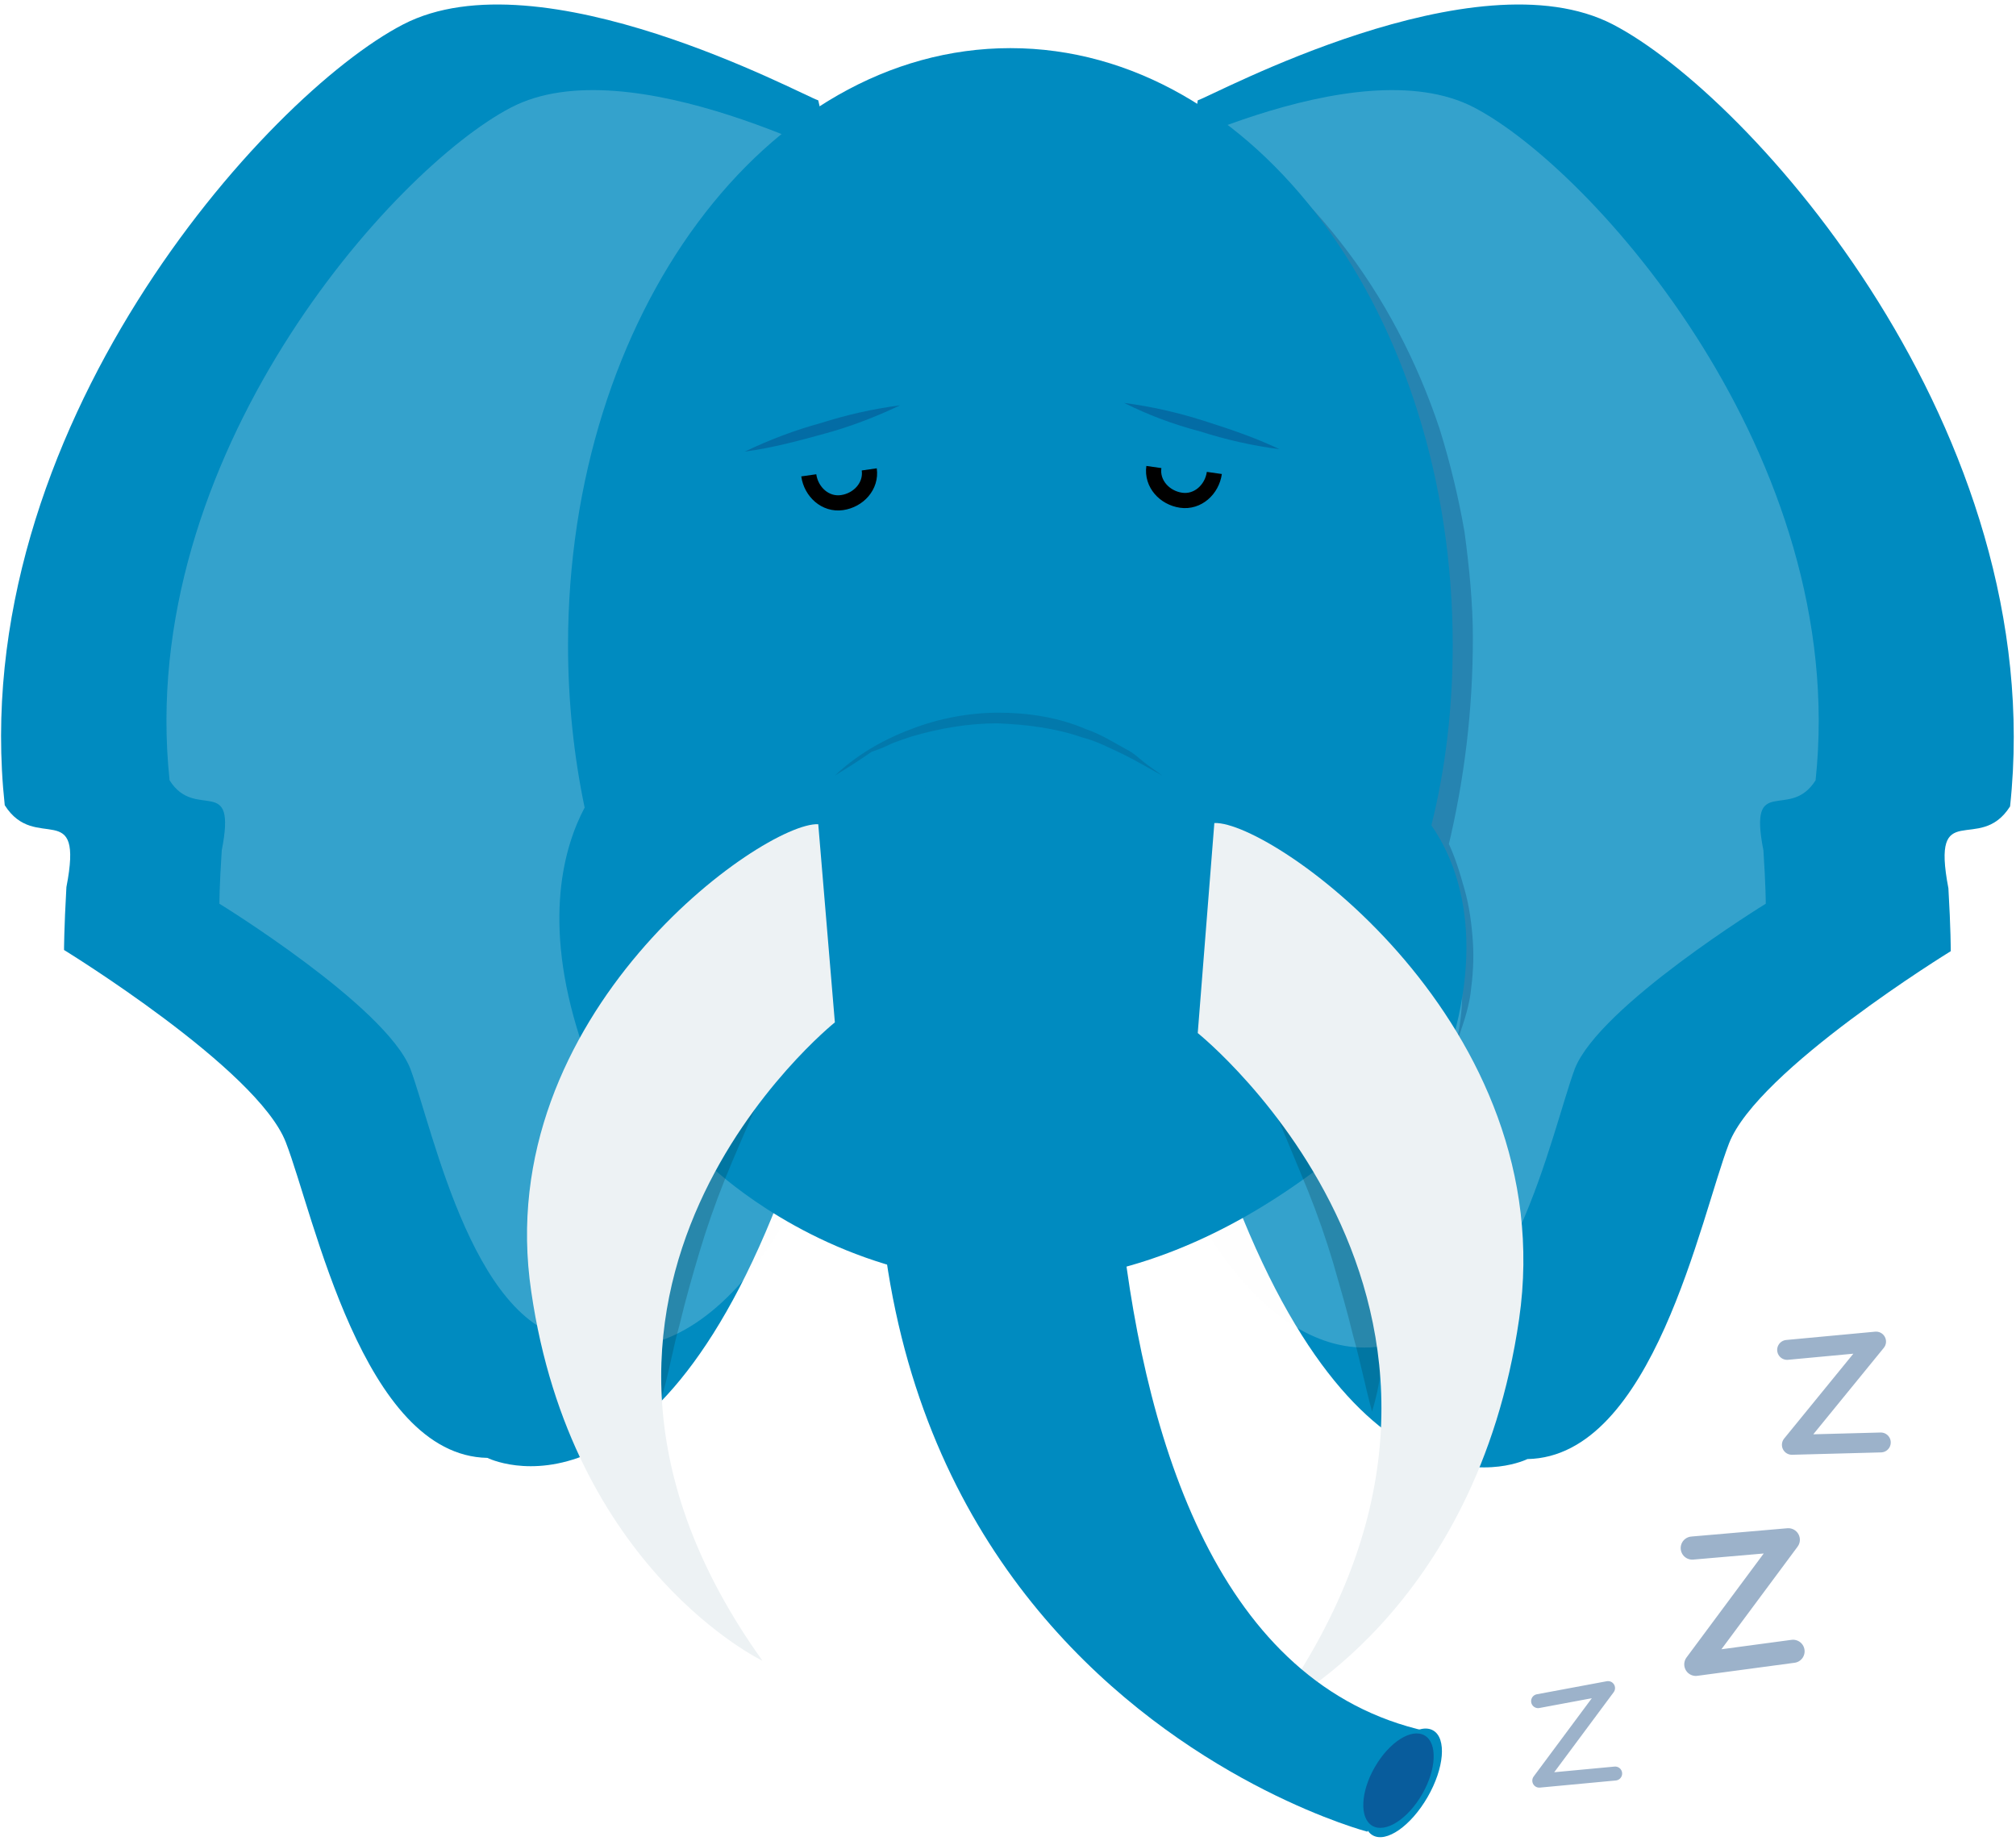 <?xml version="1.0" encoding="UTF-8"?>
<svg width="200px" height="183px" viewBox="0 0 200 183" version="1.1" xmlns="http://www.w3.org/2000/svg" xmlns:xlink="http://www.w3.org/1999/xlink">
    <!-- Generator: Sketch 59.1 (86144) - https://sketch.com -->
    <title>blue-elephant@2x</title>
    <desc>Created with Sketch.</desc>
    <g id="Errors" stroke="none" stroke-width="1" fill="none" fill-rule="evenodd">
        <g id="Maintenance-2" transform="translate(-412, -218)">
            <g id="blue-elephant" transform="translate(412, 218)">
                <g id="Group" transform="translate(0, 0.419)">
                    <path d="M118.824,9.536 C120.353,9.065 146.353,-5.062 160,2.001 C173.647,9.065 203.412,42.382 199.412,79.583 C196.353,84.41 191.529,78.524 193.294,87.706 C193.529,91.709 193.529,93.946 193.529,93.946 C193.529,93.946 174.353,105.719 171.529,113.018 C168.706,120.317 164,144.098 151.529,144.333 C151.529,144.333 134.706,152.809 121.412,115.49 L111.412,58.51 L118.824,9.536 Z" id="Path" fill="#008BC0" fill-rule="nonzero"></path>
                    <path d="M78.471,115.372 C65.176,152.692 48.353,144.215 48.353,144.215 C36,143.98 31.176,120.199 28.353,112.9 C25.529,105.601 6.353,93.828 6.353,93.828 C6.353,93.828 6.353,91.709 6.588,87.589 C8.353,78.524 3.529,84.292 0.471,79.466 C-3.529,42.382 26.353,9.065 40,2.001 C53.647,-5.062 79.647,9.065 81.176,9.536 L92.235,58.039 L78.471,115.372 Z" id="Path" fill="#008BC0" fill-rule="nonzero"></path>
                    <path d="M110.824,16.717 C112.118,16.246 134.471,4.12 146.235,10.242 C158,16.364 183.529,44.972 180.118,76.993 C177.529,81.114 173.412,76.169 174.941,83.939 C175.176,87.471 175.176,89.237 175.176,89.237 C175.176,89.237 158.706,99.361 156.235,105.601 C153.882,111.958 149.765,132.325 139.059,132.56 C139.059,132.56 124.588,139.859 113.176,107.72 L104.588,58.746 L110.824,16.717 Z" id="Path" fill="#F9F9F9" fill-rule="nonzero" opacity="0.21"></path>
                    <path d="M86.118,16.717 C84.824,16.246 62.471,4.12 50.706,10.242 C38.941,16.364 13.412,44.972 16.824,76.993 C19.412,81.114 23.529,76.169 22,83.939 C21.765,87.471 21.765,89.237 21.765,89.237 C21.765,89.237 38.235,99.361 40.706,105.601 C43.059,111.958 47.176,132.325 57.882,132.56 C57.882,132.56 72.353,139.859 83.765,107.72 L92.353,58.746 L86.118,16.717 Z" id="Path" fill="#F9F9F9" fill-rule="nonzero" opacity="0.21"></path>
                    <g opacity="0.32" transform="translate(116.471, 9.418)" fill="#0A4377" fill-rule="nonzero" id="Path">
                        <path d="M0.588,0.706 C6.824,3.767 12.118,8.594 16.471,14.127 C20.824,19.66 24.118,26.018 26.353,32.728 C27.412,36.142 28.235,39.556 28.824,42.97 C29.294,46.502 29.647,50.034 29.647,53.448 C29.647,60.512 28.824,67.457 27.176,74.286 L27.059,73.462 C27.882,75.11 28.353,76.758 28.824,78.406 C29.294,80.054 29.529,81.82 29.647,83.586 C29.765,85.352 29.647,87 29.412,88.766 C29.176,90.414 28.588,92.062 28,93.711 C28.353,92.062 28.588,90.414 28.588,88.766 C28.588,87.118 28.471,85.47 28.235,83.821 C28,82.173 27.529,80.643 26.941,79.112 C26.353,77.582 25.765,76.052 24.941,74.757 L24.706,74.403 L24.824,73.932 C25.882,67.222 26.471,60.394 26.235,53.683 C26.118,46.973 25.059,40.263 23.176,33.788 C21.176,27.43 18.353,21.191 14.588,15.658 C10.824,9.889 6.235,4.709 0.588,0.706 Z"></path>
                    </g>
                    <path d="M143.412,105.012 C140.941,112.311 136.353,109.839 131.882,104.541 C131.765,104.306 131.529,104.188 131.412,103.953 L131.412,115.019 C96.824,141.625 70.235,115.019 70.235,115.019 L72.471,109.604 C70.824,107.72 69.176,105.719 67.765,103.482 C63.647,107.955 59.765,109.368 57.529,102.54 C53.765,90.885 56,83.468 58,79.701 C56.941,74.639 56.353,69.223 56.353,63.572 C56.353,30.844 76,4.356 100.235,4.356 C124.471,4.356 144.118,30.844 144.118,63.572 C144.118,69.812 143.412,75.816 142,81.467 C144.235,84.646 147.765,92.18 143.412,105.012 Z" id="Path" fill="#008BC0" fill-rule="nonzero"></path>
                    <path d="M132,104.541 C131.882,104.777 131.647,105.012 131.529,105.248 L131.529,103.953 C131.647,104.188 131.765,104.306 132,104.541 Z" id="Path" fill="#008BC0" fill-rule="nonzero"></path>
                    <g opacity="0.25" transform="translate(64.491, 109.486)" fill="#043949" fill-rule="nonzero" id="Path">
                        <path d="M10.45,0 C9.391,2.472 8.333,4.827 7.391,7.181 C6.45,9.536 5.627,11.89 4.921,14.245 C4.215,16.599 3.509,19.072 2.921,21.544 C2.215,24.016 1.862,26.489 1.038,29.079 C0.686,27.784 0.45,26.489 0.215,25.194 C0.097,23.899 -0.02,22.486 0.097,21.191 C0.215,18.483 0.686,15.893 1.509,13.303 C2.333,10.713 3.509,8.241 4.921,6.004 C6.45,3.65 8.215,1.53 10.45,0 Z"></path>
                    </g>
                    <g opacity="0.25" transform="translate(125.882, 110.663)" fill="#043949" fill-rule="nonzero" id="Path">
                        <path d="M0.941,0 C3.176,1.53 4.941,3.65 6.353,5.886 C7.765,8.123 8.941,10.595 9.765,13.185 C10.588,15.775 11.059,18.483 11.176,21.073 C11.294,22.368 11.176,23.781 11.059,25.076 C10.941,26.371 10.588,27.784 10.235,28.961 C9.529,26.371 9.059,23.899 8.353,21.426 C7.765,18.954 7.059,16.599 6.353,14.127 C5.647,11.773 4.824,9.418 3.882,7.064 C2.941,4.827 2,2.472 0.941,0 Z"></path>
                    </g>
                    <path d="M81.176,81.349 L82.824,101.01 C82.824,101.01 49.412,127.734 75.647,164.347 C75.647,164.347 56.706,155.282 52.706,127.734 C48.588,100.186 75.765,81.114 81.176,81.349 Z" id="Path" fill="#EDF2F4" fill-rule="nonzero"></path>
                    <path d="M120.471,81.232 L118.824,102.069 C118.824,102.069 154.118,130.324 126.471,169.173 C126.471,169.173 146.471,159.638 150.706,130.441 C154.941,101.245 126.235,80.996 120.471,81.232 Z" id="Path" fill="#EDF2F4" fill-rule="nonzero"></path>
                    <path d="M92.118,76.522 L111.412,76.522 C111.412,76.522 100.588,163.64 142.471,171.528 L135.647,181.299 C135.647,181.299 68.235,163.64 92.118,76.522 Z" id="Path" fill="#008BC0" fill-rule="nonzero"></path>
                    <g opacity="0.22" transform="translate(82.353, 69.459)" fill="#083C66" fill-rule="nonzero" id="Path">
                        <path d="M0.471,7.064 C2.588,5.062 5.176,3.532 8,2.472 C10.706,1.413 13.765,0.824 16.706,0.824 C19.647,0.824 22.706,1.295 25.412,2.472 C26.824,2.943 28.118,3.767 29.412,4.474 C30.118,4.827 30.588,5.298 31.176,5.769 C31.765,6.24 32.353,6.593 32.941,7.064 C31.647,6.357 30.471,5.651 29.059,4.945 C27.765,4.356 26.471,3.65 25.059,3.296 C22.353,2.355 19.529,2.001 16.588,1.884 C13.765,1.884 10.941,2.355 8.118,3.179 C7.412,3.414 6.706,3.65 6.118,3.885 C5.412,4.238 4.824,4.474 4.118,4.709 C2.941,5.533 1.647,6.357 0.471,7.064 Z"></path>
                    </g>
                    <ellipse id="Oval" fill="#008BC0" fill-rule="nonzero" transform="translate(139.178, 176.457) rotate(-59.999) translate(-139.178, -176.457) " cx="139.178" cy="176.457" rx="6.003" ry="2.824"></ellipse>
                    <g transform="translate(72.941, 38.85)" id="Path">
                        <path d="M13.294,7.299 C13.529,8.947 12.235,10.36 10.588,10.595 C8.941,10.831 7.529,9.536 7.294,7.888" stroke="#000000" stroke-width="1.505"></path>
                        <g opacity="0.4" fill="#083F7C" fill-rule="nonzero">
                            <path d="M16.353,0.942 C13.882,2.119 11.412,3.061 8.824,3.767 C6.235,4.474 3.647,5.18 0.941,5.533 C3.412,4.356 5.882,3.414 8.471,2.708 C11.059,1.884 13.647,1.295 16.353,0.942 Z"></path>
                        </g>
                    </g>
                    <ellipse id="Oval" fill="#0D478C" fill-rule="nonzero" opacity="0.68" transform="translate(138.739, 176.236) rotate(-59.999) translate(-138.739, -176.236) " cx="138.739" cy="176.236" rx="5.179" ry="2.706"></ellipse>
                    <path d="M114.471,45.913 C114.235,47.562 115.529,48.974 117.176,49.21 C118.824,49.445 120.235,48.15 120.471,46.502" id="Path" stroke="#000000" stroke-width="1.505"></path>
                    <g opacity="0.4" transform="translate(110.588, 38.85)" fill="#083F7C" fill-rule="nonzero" id="Path">
                        <path d="M0.941,0.706 C3.647,1.06 6.235,1.648 8.824,2.472 C11.412,3.296 13.882,4.12 16.353,5.298 C13.647,4.945 11.059,4.356 8.471,3.532 C5.765,2.825 3.294,1.884 0.941,0.706 Z"></path>
                    </g>
                    <polyline id="Path" stroke="#083F7C" stroke-width="2.294" opacity="0.4" stroke-linecap="round" stroke-linejoin="round" points="167.882 153.163 177.412 152.339 168.235 164.7 177.882 163.405"></polyline>
                    <polyline id="Path" stroke="#083F7C" stroke-width="1.974" opacity="0.4" stroke-linecap="round" stroke-linejoin="round" points="177.294 133.502 186.118 132.678 177.765 142.92 186.588 142.685"></polyline>
                    <polyline id="Path" stroke="#083F7C" stroke-width="1.385" opacity="0.4" stroke-linecap="round" stroke-linejoin="round" points="152.588 168.349 159.529 167.054 152.706 176.237 160.235 175.531"></polyline>
                </g>
            </g>
        </g>
    </g>
</svg>